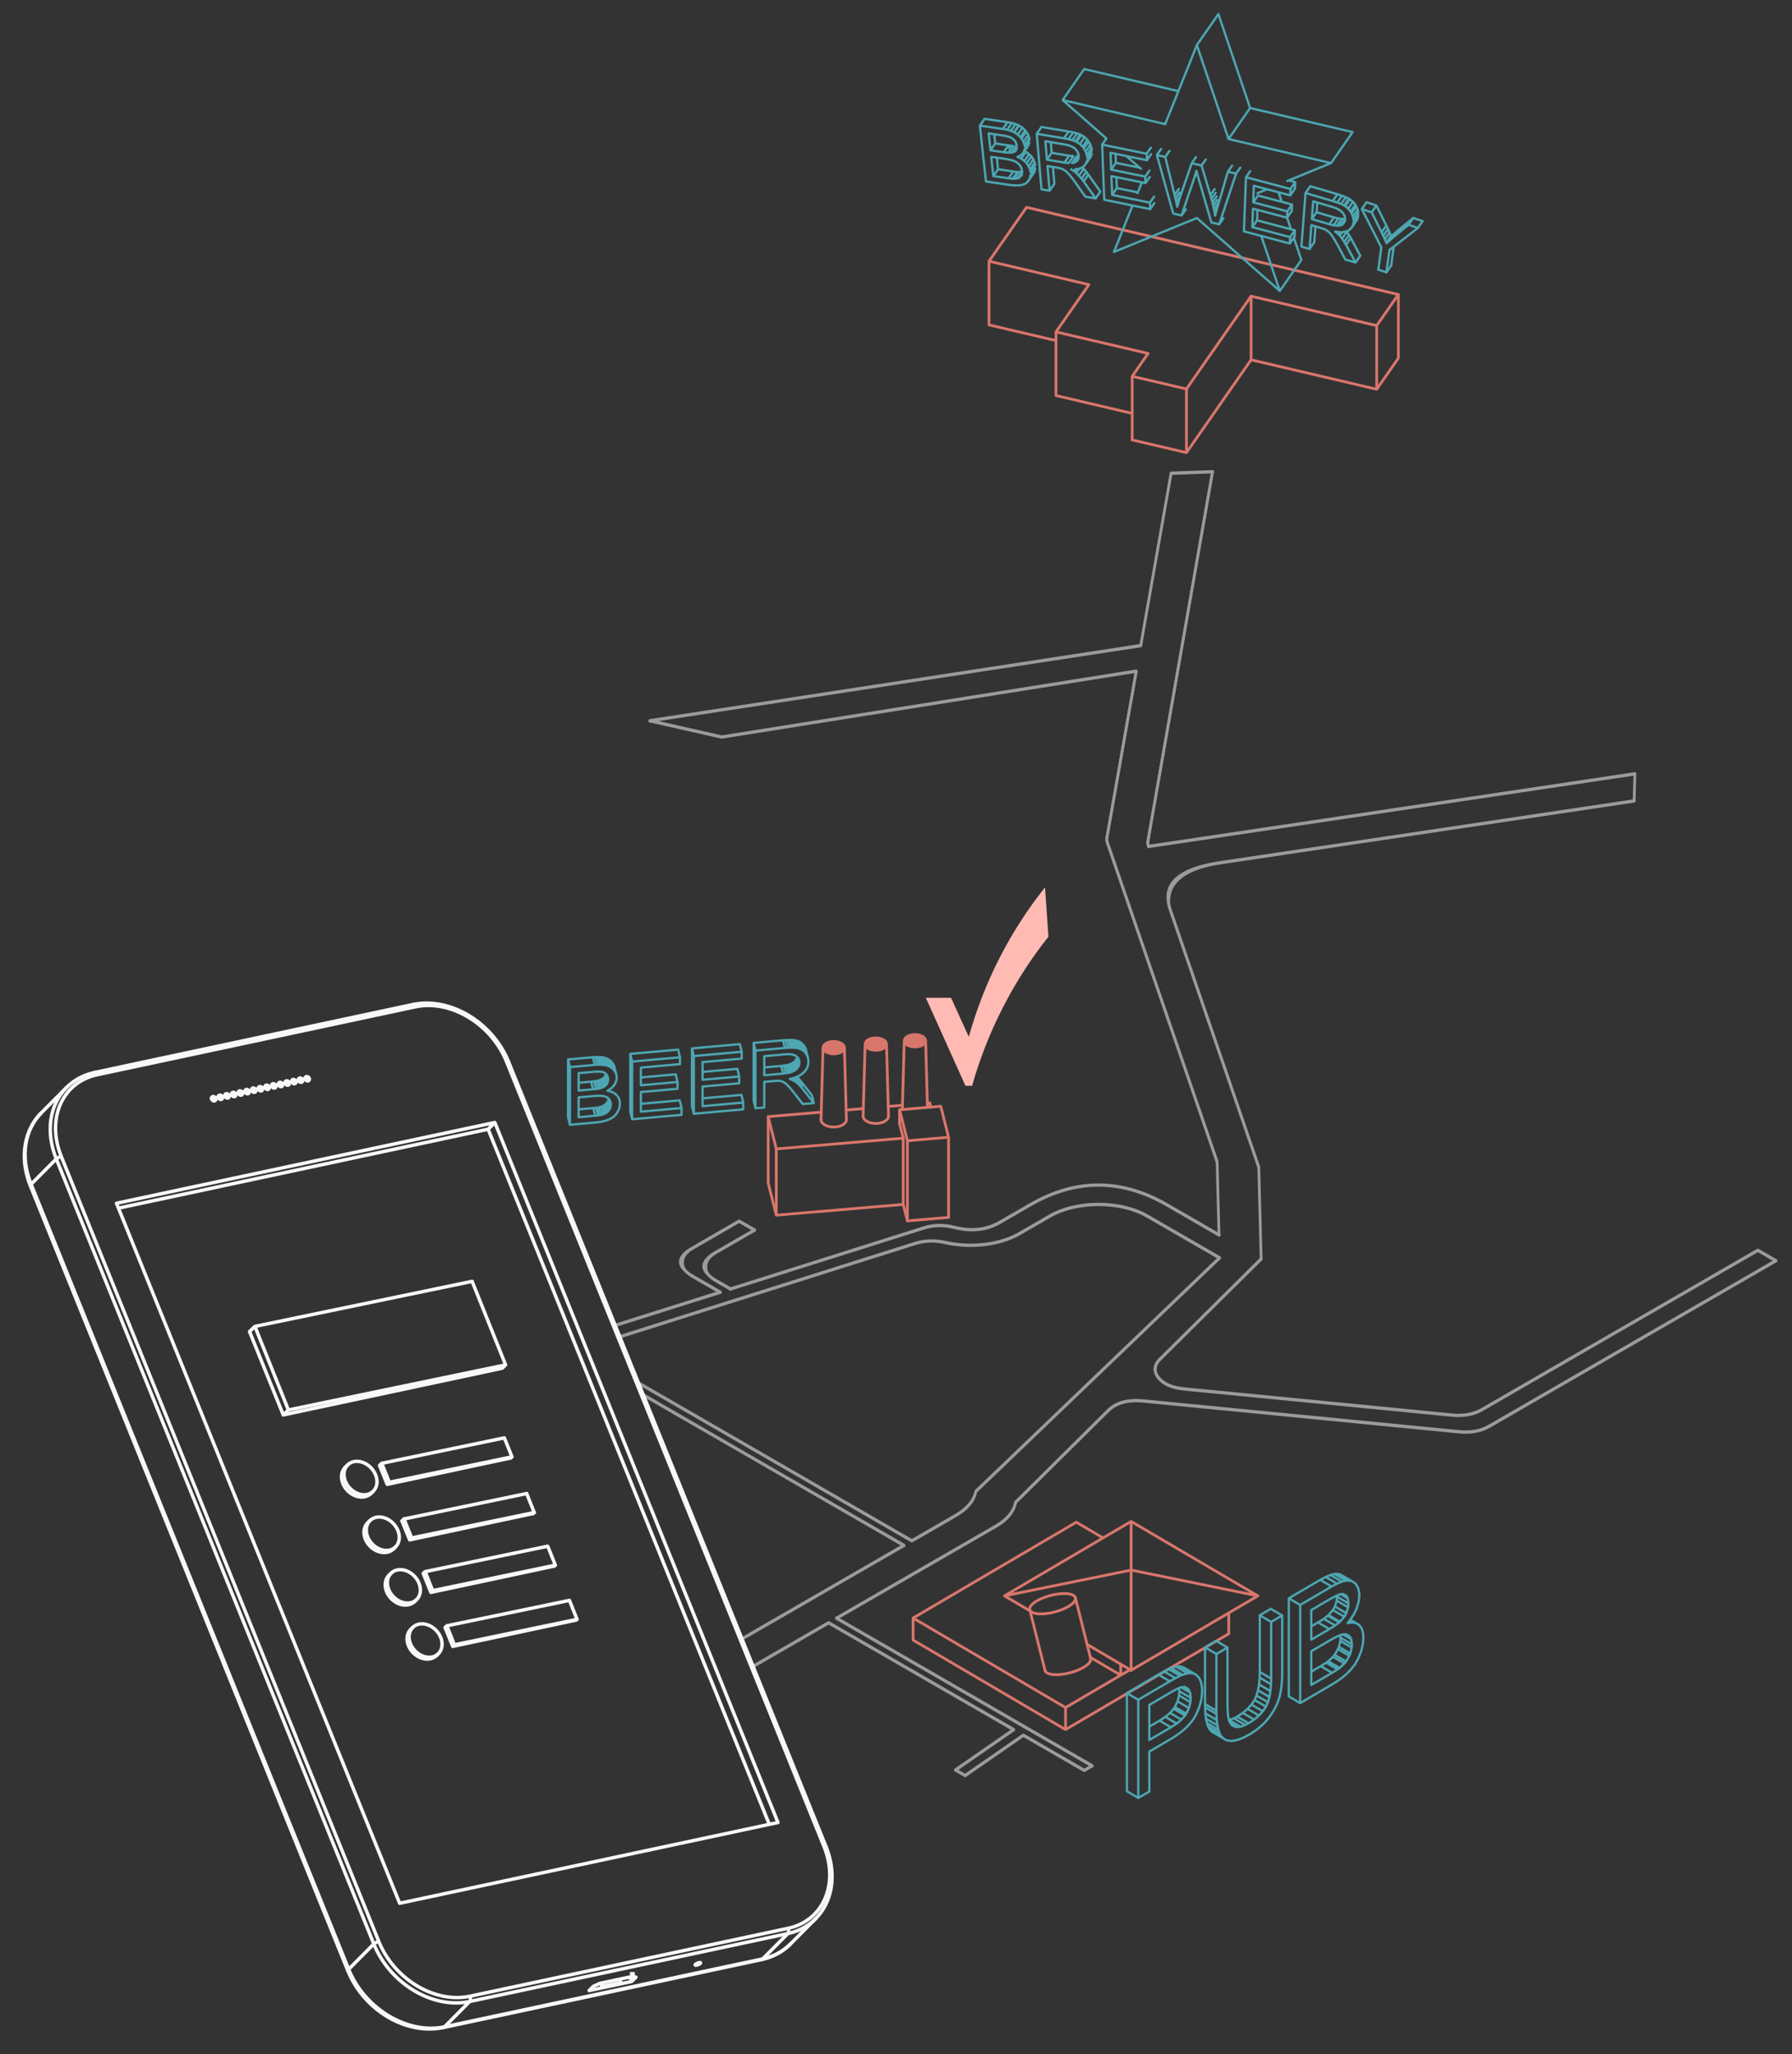 <svg xmlns="http://www.w3.org/2000/svg" viewBox="0 0 260 298">
  <rect x="0" y="0" width="260" height="298" fill="#333333" stroke="none"/>
  <g fill="none" fill-rule="evenodd" transform="translate(-340 -56)">
    <g stroke="#9B9B9B" stroke-width=".4" transform="translate(429 124)" stroke-linecap="round" stroke-linejoin="round">
      <path d="M87.949 114.507L52.583 148.388M52.583 148.306L87.949 114.425M52.583 148.388C52.34 149.7 51.326 150.924 49.711 151.857M49.71 151.774C51.325 150.841 52.339 149.618 52.582 148.305M49.71 151.856L43.299 155.558M43.299 155.477L49.71 151.774M43.299 155.558L3.821 132.765M3.777 132.658L43.299 155.477M1.025 125.839C1.019 125.841 1.013 125.843 1.007 125.845M43.811 112.331L1.025 125.839M48.083 112.188C46.693 111.864 45.125 111.917 43.81 112.332M58.902 110.917C56.064 112.556 51.804 113.056 48.083 112.188M63.317 108.368L58.902 110.917M77.459 108.368C73.554 106.113 67.222 106.113 63.317 108.368M87.949 114.425L77.459 108.368M32.374 166.783C44.713 173.907 57.053 181.032 69.392 188.156M69.462 188.115C57.099 180.977 44.736 173.84 32.373 166.702M69.462 188.197C69.079 188.418 68.696 188.638 68.314 188.859M68.314 188.778C68.696 188.556 69.079 188.336 69.462 188.115M68.314 188.859C65.369 187.159 62.424 185.459 59.48 183.758M59.48 183.678C62.425 185.378 65.37 187.078 68.314 188.779M59.48 183.759C56.666 185.708 53.853 187.657 51.039 189.608M51.039 189.525C53.852 187.576 56.666 185.627 59.48 183.677M51.039 189.607C50.571 189.336 50.103 189.066 49.635 188.796M49.635 188.715C50.103 188.986 50.571 189.255 51.039 189.526M49.7 188.752C52.492 186.817 55.284 184.883 58.076 182.948M58.076 182.867C55.262 184.816 52.449 186.765 49.635 188.715M58.012 182.911C49.083 177.757 40.155 172.601 31.225 167.446M31.225 167.364C40.175 172.532 49.126 177.699 58.076 182.867M31.225 167.446C27.633 169.52 24.04 171.594 20.448 173.669M20.421 173.603C24.023 171.524 27.624 169.445 31.225 167.365M18.829 169.686C26.603 165.198 34.377 160.709 42.151 156.221M42.151 156.139C34.368 160.633 26.585 165.126 18.802 169.619M42.08 156.18C29.561 148.952 17.043 141.725 4.525 134.497M.368 124.271C5.411 122.679 10.455 121.086 15.498 119.495M15.498 119.413C10.445 121.009 5.392 122.604.339 124.199M4.481 134.391C17.038 141.64 29.594 148.89 42.15 156.139"/>
      <path d="M15.407 119.442C14.099 118.687 12.791 117.931 11.483 117.176 10.507 116.613 10.019 115.932 10.019 115.135M10.019 115.095C10.038 114.314 10.526 113.647 11.483 113.094 13.737 111.793 15.991 110.491 18.245 109.191"/>
      <path d="M18.244 109.108C15.99 110.41 13.736 111.711 11.482 113.012 9.125 114.372 9.125 115.734 11.482 117.094 12.821 117.867 14.159 118.64 15.498 119.412M18.244 109.19C18.966 109.607 19.687 110.023 20.409 110.44M20.48 110.399C19.735 109.968 18.989 109.539 18.244 109.108"/>
      <path d="M20.48 110.481C18.608 111.561 16.737 112.641 14.866 113.721 13.909 114.274 13.421 114.941 13.402 115.722M13.402 115.764C13.402 116.561 13.89 117.242 14.866 117.805 15.572 118.212 16.277 118.619 16.982 119.027"/>
      <path d="M16.982 118.944C16.277 118.537 15.571 118.13 14.866 117.722 12.509 116.362 12.509 115 14.866 113.64 16.737 112.559 18.608 111.479 20.48 110.399M16.982 119.026C26.317 116.079 35.652 113.131 44.987 110.184 46.43 109.729 47.904 109.693 49.408 110.078 51.91 110.717 54.129 110.477 56.064 109.36 57.536 108.51 59.007 107.661 60.479 106.811 67.084 102.998 73.69 102.998 80.296 106.811 82.818 108.268 85.341 109.724 87.863 111.18"/>
      <path d="M87.863 111.1C85.342 109.643 82.819 108.187 80.296 106.731 73.691 102.917 67.085 102.917 60.479 106.731 59.007 107.581 57.536 108.43 56.064 109.28 54.129 110.397 51.911 110.635 49.408 109.997 47.904 109.612 46.43 109.648 44.987 110.104 35.652 113.051 26.317 115.998 16.982 118.945M87.861 111.098C87.773 107.68 87.685 104.262 87.596 100.843M87.597 100.762C87.686 104.207 87.775 107.654 87.864 111.1M87.597 100.843C87.593 100.668 87.561 100.495 87.502 100.323 82.23 84.993 76.957 69.663 71.685 54.333 71.619 54.141 71.586 53.955 71.586 53.773M71.586 53.732C71.588 53.663 71.595 53.595 71.607 53.528 73.024 45.485 74.44 37.442 75.857 29.399"/>
      <path d="M75.857 29.318C74.44 37.361 73.024 45.404 71.607 53.447 71.563 53.701 71.588 53.969 71.685 54.251 76.957 69.582 82.23 84.912 87.502 100.242 87.561 100.413 87.593 100.587 87.597 100.762M75.842 29.402C55.799 32.587 35.757 35.771 15.714 38.956M15.714 38.875C35.762 35.689 55.809 32.504 75.857 29.318M15.714 38.956C12.239 38.17 8.764 37.383 5.289 36.597M5.289 36.516C8.764 37.302 12.239 38.088 15.714 38.875M5.504 36.564C29.172 32.941 52.84 29.318 76.509 25.695M76.509 25.613C52.769 29.247 29.029 32.881 5.289 36.515M76.509 25.695C77.977 17.361 79.445 9.027 80.913.692M80.914.61C79.446 8.944 77.978 17.278 76.51 25.613M80.914.692C82.913.62 84.912.547 86.911.475M86.925.393C84.921.465 82.917.538 80.914.61"/>
      <path d="M86.925.475C83.801 18.327 80.678 36.179 77.554 54.03 77.542 54.096 77.536 54.164 77.534 54.233M77.533 54.273C77.533 54.454 77.566 54.641 77.632 54.833"/>
      <path d="M77.632 54.75C77.535 54.469 77.509 54.202 77.554 53.948 80.678 36.096 83.801 18.244 86.925.393M77.632 54.833C101.155 51.321 124.678 47.809 148.201 44.296M148.204 44.214C124.68 47.726 101.156 51.238 77.632 54.751M148.204 44.295C148.168 45.606 148.132 46.916 148.096 48.227M148.096 48.145C148.132 46.834 148.168 45.524 148.204 44.214M148.096 48.227C128.083 51.215 108.071 54.203 88.058 57.191 83.097 57.932 80.598 59.781 80.562 62.739M80.562 62.781C80.562 63.159 80.625 63.534 80.753 63.906 85.047 76.391 89.34 88.875 93.634 101.36"/>
      <path d="M93.634 101.277C89.34 88.793 85.047 76.308 80.753 63.823 79.526 60.257 81.961 58.019 88.058 57.109 108.071 54.121 128.083 51.133 148.096 48.145M93.634 101.359C93.748 105.768 93.862 110.177 93.976 114.587M93.978 114.585C93.864 110.149 93.749 105.713 93.634 101.277M93.978 114.666C89.082 119.52 84.185 124.372 79.288 129.225 78.848 129.662 78.621 130.132 78.609 130.637M78.608 130.678C78.608 131.106 78.765 131.514 79.08 131.902 79.821 132.816 81.053 133.356 82.775 133.524 95.739 134.79 108.703 136.054 121.667 137.319 123.363 137.485 124.82 137.216 126.036 136.514 139.372 128.814 152.708 121.115 166.044 113.415"/>
      <path d="M166.044 113.333C152.708 121.033 139.372 128.732 126.036 136.432 124.82 137.134 123.363 137.403 121.667 137.238 108.703 135.972 95.739 134.708 82.775 133.443 81.052 133.275 79.82 132.734 79.08 131.821 78.339 130.907 78.409 130.014 79.288 129.143 84.185 124.29 89.081 119.438 93.978 114.585M166.044 113.415C166.893 113.905 167.741 114.394 168.591 114.885M168.661 114.844C167.789 114.341 166.917 113.837 166.044 113.333"/>
      <path d="M168.661,114.926 C154.799,122.929 140.937,130.932 127.075,138.936 C125.858,139.638 124.402,139.907 122.706,139.741 C107.448,138.253 92.189,136.763 76.931,135.275 C74.657,135.052 72.939,135.517 71.778,136.668 C67.3,141.106 62.823,145.542 58.346,149.98"/>
      <path d="M58.345 149.896C62.822 145.459 67.3 141.022 71.777 136.585 72.938 135.434 74.656 134.97 76.93 135.191 92.189 136.68 107.448 138.169 122.705 139.658 124.401 139.823 125.857 139.554 127.074 138.852 140.936 130.849 154.798 122.846 168.66 114.842M58.345 149.979C58.095 151.331 57.137 152.487 55.473 153.448M55.473 153.365C57.137 152.404 58.095 151.248 58.345 149.896M55.473 153.447C47.797 157.879 40.12 162.31 32.444 166.742M32.374 166.702C40.074 162.256 47.773 157.81 55.474 153.365M1.025 125.921L43.811 112.413M43.811 112.413C45.126 111.997 46.694 111.945 48.084 112.269M48.083 112.27C51.804 113.138 56.063 112.638 58.902 110.999M58.902 110.999L63.317 108.45M63.317 108.45C67.222 106.195 73.554 106.195 77.459 108.45M77.459 108.45L87.949 114.507M69.392 188.156C69.415 188.17 69.439 188.183 69.463 188.197M49.635 188.797C49.656 188.781 49.678 188.767 49.699 188.752M58.076 182.948C58.055 182.936 58.033 182.924 58.012 182.911M42.151 156.221C42.128 156.207 42.104 156.194 42.08 156.18M15.498 119.495C15.468 119.477 15.437 119.46 15.407 119.442M10.018 115.136L10.018 115.095M20.409 110.44C20.432 110.454 20.456 110.467 20.48 110.481M13.402 115.723L13.402 115.764M87.863 111.181C87.863 111.154 87.862 111.126 87.861 111.098M71.585 53.773L71.585 53.732M5.289 36.597C5.361 36.586 5.433 36.575 5.504 36.564M77.534 54.232C77.534 54.245 77.533 54.259 77.533 54.273M80.562 62.74L80.562 62.781M93.976 114.587C93.977 114.613 93.977 114.64 93.978 114.666M78.608 130.637L78.608 130.678M168.591 114.885C168.614 114.899 168.638 114.912 168.661 114.926M32.444 166.742C32.42 166.756 32.397 166.769 32.373 166.783"/>
    </g>
    <g fill-rule="nonzero" stroke="#D9766C" stroke-width=".4" transform="translate(471.118 276.462)" stroke-linecap="round" stroke-linejoin="round">
      <path fill="#D9766C" d="M31.486 22.545L32.847 21.747M27.082 19.958L31.486 22.545M31.486 20.948L31.486 22.545M32.997 21.833L26.609 18.082M18.335 13.224L14.614 11.039M14.614 11.039L32.997.242M32.997.242L51.382 11.039M51.382 11.039L32.997 21.833M32.997 7.298L32.997.242M32.997 7.298L14.614 11.039M32.997 7.298L51.382 11.039M32.847 21.747L23.482 27.245M25.038.354L28.925 2.635M1.36 14.256L25.038.354M23.482 27.245L1.36 14.256M23.482 30.437L47.159 16.534M1.36 17.448L23.482 30.437M47.159 13.519L47.159 16.534M1.36 14.256L1.36 17.448M23.482 27.245L23.482 30.437"/>
      <path d="M27.127 20.138C27.294 20.8 25.946 21.722 24.119 22.198 22.291 22.674 20.674 22.521 20.507 21.859M19.183 13.6C20.444 13.828 22.547 13.376 23.88 12.594 25.214 11.811 25.274 10.991 24.014 10.763 22.753 10.535 20.65 10.988 19.316 11.771 17.983 12.554 17.924 13.372 19.183 13.6"/>
      <path fill="#D9766C" d="M20.507 21.859L18.289 13.043M27.127 20.138L24.909 11.322M32.997 7.298L32.997 21.833"/>
    </g>
    <g stroke="#4DA6B2" stroke-width=".33" transform="translate(503.043 283.92)" stroke-linecap="round" stroke-linejoin="round">
      <path d="M11.792 11.052L11.792 19.279M11.792 19.279L13.442 20.245M13.442 12.018L13.442 20.245M11.792 11.052L13.442 12.018M13.4 10.112L11.792 11.052M15.051 11.078L13.442 12.018M13.4 10.112L15.051 11.078M15.051 19.293L15.051 11.078M15.074 20.281L15.051 19.293M15.151 21.074L15.074 20.281M15.282 21.664L15.151 21.074M15.352 21.841L15.282 21.664M15.681 22.341L15.352 21.841M16.183 22.587L15.681 22.341M15.632 22.265L16.183 22.587M16.36 22.611L16.183 22.587M15.546 22.135L16.36 22.611M15.293 21.6L15.268 21.6M16.944 22.566L16.36 22.611M15.293 21.6L16.944 22.566M15.978 21.351L15.293 21.6M17.628 22.317L16.944 22.566M15.978 21.351L17.628 22.317M16.456 21.098L15.978 21.351M18.107 22.064L17.628 22.317M16.456 21.098L18.107 22.064M17.278 20.565L16.456 21.098M18.928 21.531L18.107 22.064M17.278 20.565L18.928 21.531M17.969 19.977L17.278 20.565M19.619 20.944L18.928 21.531M17.969 19.977L19.619 20.944M18.531 19.359L17.969 19.977M20.182 20.326L19.619 20.944M18.531 19.359L20.182 20.326M18.984 18.687L18.531 19.359M20.635 19.653L20.182 20.326M18.984 18.687L20.635 19.653M19.262 18.04L18.984 18.687M20.913 19.007L20.635 19.653M19.262 18.04L20.913 19.007M19.486 17.287L19.262 18.04M21.137 18.253L20.913 19.007M19.486 17.287L21.137 18.253M19.631 16.428L19.486 17.287M21.282 17.394L21.137 18.253M19.631 16.428L21.282 17.394M19.715 15.44L19.631 16.428M21.368 16.406L21.282 17.394M19.715 15.44L21.368 16.406M19.738 14.616L19.715 15.44M21.391 15.582L21.368 16.406M19.738 14.616L21.391 15.582M19.738 6.396L19.738 14.616M21.391 7.362L21.391 15.582M19.738 6.396L21.391 7.362M21.34 5.461L19.738 6.396M22.99 6.427L21.391 7.362M21.34 5.461L22.99 6.427M22.99 14.654L22.99 6.427M22.967 15.625L22.99 14.654M22.906 16.525L22.967 15.625M22.79 17.349L22.906 16.525M22.629 18.109L22.79 17.349M22.584 18.301L22.629 18.109M22.283 19.17L22.584 18.301M21.868 20.034L22.283 19.17M21.345 20.87L21.868 20.034M21.09 21.218L21.345 20.87M20.551 21.867L21.09 21.218M19.937 22.462L20.551 21.867M19.251 23.016L19.937 22.462M18.499 23.532L19.251 23.016M18.251 23.684L18.499 23.532M17.467 24.098L18.251 23.684M16.76 24.396L17.467 24.098M16.12 24.572L16.76 24.396M15.55 24.633L16.12 24.572M15.459 24.624L15.55 24.633M14.883 24.512L15.459 24.624M14.406 24.231L14.883 24.512M12.756 23.264L14.406 24.231M12.385 22.826L12.756 23.264M14.035 23.793L14.406 24.231M12.385 22.826L14.035 23.793M12.263 22.561L12.385 22.826M13.914 23.532L14.035 23.793M12.263 22.561L13.914 23.532M12.079 22.04L12.263 22.561M13.729 23.009L13.914 23.532M12.079 22.04L13.729 23.009M11.939 21.401L12.079 22.04M13.589 22.367L13.729 23.009M11.939 21.401L13.589 22.367M11.845 20.636L11.939 21.401M13.496 21.602L13.589 22.367M11.845 20.636L13.496 21.602M11.801 19.743L11.845 20.636M13.452 20.709L13.496 21.602M11.801 19.743L13.452 20.709M11.792 19.279L11.801 19.743M13.442 20.245L13.452 20.709M5.199 21.68L3.712 22.549M6.852 22.646L3.712 24.486M5.199 21.68L6.852 22.646M6.039 21.135L5.199 21.68M7.69 22.102L6.852 22.646M6.039 21.135L7.69 22.102M6.716 20.567L6.039 21.135M8.367 21.536L7.69 22.102M6.716 20.567L8.367 21.536M7.239 19.963L6.716 20.567M8.89 20.929L8.367 21.536M7.239 19.963L8.89 20.929M7.414 19.705L7.239 19.963M9.065 20.671L8.89 20.929M7.414 19.705L9.065 20.671M7.807 18.893L7.414 19.705M9.457 19.859L9.065 20.671M7.807 18.893L9.457 19.859M8.024 18.036L7.807 18.893M9.674 19.002L9.457 19.859M8.024 18.036L9.674 19.002M8.07 17.415L8.024 18.036M9.721 18.381L9.674 19.002M8.07 17.415L9.721 18.381M8.014 16.956L8.07 17.415M9.628 17.607L9.721 18.381M8.311 16.833L9.628 17.607M9.336 17.065L9.628 17.607M8.85 16.799L9.336 17.065M8.32 16.83L8.85 16.799M7.797 17.046L8.32 16.83M6.99 17.484L7.797 17.046M3.712 19.402L6.99 17.484M3.712 24.486L3.712 19.402M.46 17.69L.46 31.925M.46 31.925L2.11 32.893M2.11 18.656L2.11 32.893M.46 17.69L2.11 18.656M5.038 15.007L.46 17.69M6.688 15.973L2.11 18.656M5.038 15.007L6.688 15.973M5.862 14.554L5.038 15.007M7.513 15.521L6.688 15.973M5.862 14.554L7.513 15.521M6.532 14.216L5.862 14.554M8.183 15.182L7.513 15.521M6.532 14.216L8.183 15.182M6.885 14.069L6.532 14.216M8.535 15.038L8.183 15.182M6.885 14.069L8.535 15.038M7.592 13.856L6.885 14.069M9.242 14.822L8.535 15.038M7.592 13.856L9.242 14.822M8.199 13.823L7.592 13.856M9.852 14.789L9.242 14.822M8.199 13.823L9.852 14.789M8.383 13.851L8.199 13.823M10.036 14.817L9.852 14.789M8.383 13.851L10.036 14.817M8.876 14.074L8.383 13.851M10.526 15.042L10.036 14.817M8.876 14.074L10.526 15.042M10.928 15.483L10.526 15.042M11.012 15.625L10.928 15.483M11.243 16.229L11.012 15.625M11.357 16.96L11.243 16.229M11.374 17.349L11.357 16.96M11.32 18.208L11.374 17.349M11.152 19.075L11.32 18.208M10.874 19.94L11.152 19.075M10.489 20.804L10.874 19.94M10.389 20.998L10.489 20.804M9.989 21.638L10.389 20.998M9.49 22.253L9.989 21.638M8.897 22.852L9.49 22.253M8.197 23.435L8.897 22.852M7.398 23.994L8.197 23.435M6.826 24.344L7.398 23.994M3.712 26.17L6.826 24.344M3.712 31.955L3.712 26.17M2.11 32.893L3.712 31.955M28.187 7.436L27.207 8.009M29.838 8.402L27.207 9.941M28.187 7.436L29.838 8.402M29.025 6.908L28.187 7.436M30.676 7.874L29.838 8.402M29.025 6.908L30.676 7.874M29.616 6.463L29.025 6.908M31.266 7.429L30.676 7.874M29.616 6.463L31.266 7.429M29.716 6.375L29.616 6.463M31.367 7.344L31.266 7.429M29.716 6.375L31.367 7.344M30.349 5.636L29.716 6.375M31.999 6.602L31.367 7.344M30.349 5.636L31.999 6.602M30.641 5.122L30.349 5.636M32.291 6.088L31.999 6.602M30.641 5.122L32.291 6.088M30.902 4.277L30.641 5.122M32.553 5.243L32.291 6.088M30.902 4.277L32.553 5.243M30.949 3.699L30.902 4.277M32.599 4.668L32.553 5.243M30.949 3.699L32.599 4.668M30.925 3.533L30.949 3.699M32.492 3.926L32.599 4.668M31.474 3.33L32.492 3.926M32.308 3.585L32.492 3.926M31.836 3.308L32.308 3.585M31.483 3.327L31.836 3.308M30.975 3.507L31.483 3.327M30.253 3.87L30.975 3.507M29.637 4.22L30.253 3.87M27.207 5.643L29.637 4.22M27.207 9.941L27.207 5.643M28.579 13.773L27.207 14.576M30.23 14.742L27.207 16.511M28.579 13.773L30.23 14.742M29.38 13.276L28.579 13.773M31.031 14.244L30.23 14.742M29.38 13.276L31.031 14.244M29.672 13.072L29.38 13.276M31.322 14.038L31.031 14.244M29.672 13.072L31.322 14.038M30.365 12.421L29.672 13.072M32.016 13.387L31.322 14.038M30.365 12.421L32.016 13.387M30.601 12.137L30.365 12.421M32.251 13.103L32.016 13.387M30.601 12.137L32.251 13.103M31.077 11.308L30.601 12.137M32.73 12.276L32.251 13.103M31.077 11.308L32.73 12.276M31.217 10.976L31.077 11.308M32.868 11.942L32.73 12.276M31.217 10.976L32.868 11.942M31.425 10.114L31.217 10.976M33.076 11.083L32.868 11.942M31.425 10.114L33.076 11.083M31.455 9.645L31.425 10.114M33.106 10.612L33.076 11.083M31.455 9.645L33.106 10.612M31.404 9.293L31.455 9.645M32.999 9.866L33.106 10.612M31.799 9.162L32.999 9.866M32.76 9.427L32.999 9.866M32.284 9.158L32.76 9.427M31.799 9.162L32.284 9.158M31.238 9.347L31.799 9.162M30.522 9.695L31.238 9.347M30.013 9.972L30.522 9.695M27.207 11.618L30.013 9.972M27.207 16.511L27.207 11.618M25.6 19.137L30.23 16.425M23.948 18.171L25.6 19.137M23.948 3.933L23.948 18.171M25.6 4.9L25.6 19.137M23.948 3.933L25.6 4.9M28.509 1.262L23.948 3.933M30.162 2.228L25.6 4.9M28.509 1.262L30.162 2.228M29.301.841L28.509 1.262M30.951 1.809L30.162 2.228M29.301.841L30.951 1.809M29.994.554L29.301.841M31.645 1.523L30.951 1.809M29.994.554L31.645 1.523M30.585.405L29.994.554M32.237 1.371L31.645 1.523M30.585.405L32.237 1.371M30.741.388L30.585.405M32.392 1.355L32.237 1.371M30.741.388L32.392 1.355M31.339.443L30.741.388M32.992 1.409L32.392 1.355M31.339.443L32.992 1.409M31.824.708L31.339.443M33.477 1.674L32.992 1.409M31.824.708L33.477 1.674M33.706 1.909L33.477 1.674M34.014 2.477L33.706 1.909M34.168 3.152L34.014 2.477M34.182 3.512L34.168 3.152M34.098 4.355L34.182 3.512M33.846 5.252L34.098 4.355M33.762 5.48L33.846 5.252M33.353 6.316L33.762 5.48M32.805 7.13L33.353 6.316M32.485 7.528L32.805 7.13M33.162 7.448L32.485 7.528M32.746 7.204L33.162 7.448M33.722 7.54L33.162 7.448M32.868 7.04L33.722 7.54M34.182 7.829L33.722 7.54M34.523 8.307L34.182 7.829M34.714 8.94L34.523 8.307M34.768 9.638L34.714 8.94M34.707 10.496L34.768 9.638M34.514 11.374L34.707 10.496M34.416 11.703L34.514 11.374M34.03 12.651L34.416 11.703M33.575 13.465L34.03 12.651M33.521 13.55L33.575 13.465M32.961 14.266L33.521 13.55M32.284 14.95L32.961 14.266M32.191 15.033L32.284 14.95M31.584 15.525L32.191 15.033M30.89 16.011L31.584 15.525M30.23 16.425L30.89 16.011"/>
    </g>
    <g fill-rule="nonzero" stroke="#D9766C" stroke-width=".4" transform="translate(451.404 205.846)" stroke-linecap="round" stroke-linejoin="round">
      <path fill="#D9766C" d="M19.116 13.151L19.648 15.261M23.659 10.754L23.505 10.15M23.505 10.15L23.146 10.181M19.533 10.486L17.467 10.662M13.856 10.968L11.363 11.179M7.75 11.486L.048 12.139M20.249 27.259L26.225 26.752M.048 12.139L1.229 16.823M1.229 16.823L19.648 15.261"/>
      <path d="M11.4 12.562L11.4 12.596C11.383 13.187 10.546 13.657 9.53 13.648 8.513 13.638 7.702 13.152 7.719 12.562M17.506 12.044L17.506 12.078C17.491 12.667 16.652 13.137 15.636 13.128 14.619 13.118 13.808 12.632 13.825 12.042"/>
      <path fill="#D9766C" d="M19.648 15.261L19.648 24.871M1.229 26.433L1.229 16.823M19.648 24.871L1.229 26.433M.048 21.748L.048 12.139M1.229 26.433L.048 21.748M19.648 24.871L20.249 27.259M19.116 11.139L19.116 13.151M19.116 11.139L25.092 10.633M25.092 10.633L26.225 15.13M20.249 15.638L19.116 11.139M26.225 15.13L20.249 15.638M20.249 15.638L20.249 27.259M10.656 2.766C11.262 2.414 11.262 1.845 10.656 1.495 10.05 1.145 9.071 1.143 8.465 1.495 7.859 1.847 7.859 2.415 8.465 2.766 9.071 3.116 10.05 3.118 10.656 2.766M22.439 1.767C23.045 1.416 23.045.847 22.439.497 21.835.145 20.854.145 20.248.497 19.642.849 19.642 1.417 20.248 1.767 20.854 2.118 21.835 2.118 22.439 1.767M16.762 2.249C17.367 1.897 17.367 1.328 16.762.978 16.156.626 15.175.626 14.569.978 13.965 1.33 13.965 1.898 14.569 2.249 15.175 2.599 16.158 2.599 16.762 2.249M11.11 2.116L11.4 12.562M8.011 2.116L7.719 12.562M22.893 1.117L23.163 10.796M19.794 1.117L19.516 11.105M17.216 1.598L17.506 12.044M14.117 1.598L13.827 12.044M26.225 15.13L26.225 26.752"/>
    </g>
    <g stroke="#4DA6B2" stroke-width=".33" transform="translate(421.958 205.846)" stroke-linecap="round" stroke-linejoin="round">
      <path d="M33.049 4.351L32.752 4.5M19.979 7.773L25.293 7.3M32.752 4.5L33.019 5.612M33.316 5.462L33.019 5.612M33.049 4.351L33.316 5.462M33.296 4.164L33.049 4.351M33.562 5.275L33.316 5.462M33.296 4.164L33.562 5.275M33.493 3.938L33.296 4.164M33.759 5.051L33.562 5.275M33.493 3.938L33.759 5.051M33.499 3.928L33.493 3.938M33.765 5.04L33.759 5.051M33.499 3.928L33.765 5.04M33.648 3.669L33.499 3.928M33.914 4.781L33.765 5.04M33.648 3.669L33.914 4.781M33.704 3.488L33.648 3.669M33.999 4.51L33.914 4.781M33.768 3.552L33.999 4.51M34.023 4.273L33.999 4.51M33.894 3.733L34.023 4.273M33.992 3.992L34.023 4.273M33.901 3.745L33.992 3.992M33.752 3.529L33.901 3.745M33.54 3.344L33.752 3.529M33.322 3.227L33.54 3.344M33.069 3.146L33.322 3.227M32.779 3.093L33.069 3.146M32.445 3.076L32.779 3.093M32.071 3.087L32.445 3.076M28.925 3.368L32.071 3.087M28.925 6.136L28.925 3.368M31.388 4.781L28.925 4.999M31.656 5.892L28.925 6.136M31.388 4.781L31.656 5.892M31.774 4.736L31.388 4.781M32.041 5.847L31.656 5.892M31.774 4.736L32.041 5.847M32.117 4.681L31.774 4.736M32.385 5.793L32.041 5.847M32.117 4.681L32.385 5.793M32.418 4.611L32.117 4.681M32.683 5.723L32.385 5.793M32.418 4.611L32.683 5.723M32.68 4.528L32.418 4.611M32.947 5.639L32.683 5.723M32.68 4.528L32.947 5.639M32.752 4.5L32.68 4.528M33.019 5.612L32.947 5.639M35.851 9.057L34.18 6.928M34.18 6.928L34.447 8.039M36.119 10.171L34.447 8.039M35.851 9.057L36.119 10.171M34.519 10.313L36.119 10.171M33.25 8.685L34.519 10.313M33.034 8.417L33.25 8.685M32.833 8.174L33.034 8.417M32.65 7.961L32.833 8.174M32.484 7.773L32.65 7.961M32.331 7.613L32.484 7.773M32.088 7.383L32.331 7.613M31.864 7.21L32.088 7.383M31.689 7.111L31.864 7.21M31.398 7.002L31.689 7.111M31.106 6.939L31.398 7.002M30.855 6.934L31.106 6.939M30.488 6.955L30.855 6.934M28.925 7.093L30.488 6.955M28.925 10.811L28.925 7.093M27.652 10.924L28.925 10.811M27.387 9.813L27.652 10.924M27.387 1.442L27.387 9.813M27.652 2.554L27.652 10.924M27.387 1.442L27.652 2.554M31.647 1.063L27.387 1.442M31.914 2.174L27.652 2.554M31.647 1.063L31.914 2.174M32.045 1.034L31.647 1.063M32.313 2.147L31.914 2.174M32.045 1.034L32.313 2.147M32.412 1.018L32.045 1.034M32.678 2.13L32.313 2.147M32.412 1.018L32.678 2.13M32.748 1.016L32.412 1.018M33.014 2.13L32.678 2.13M32.748 1.016L33.014 2.13M33.049 1.032L32.748 1.016M33.316 2.143L33.014 2.13M33.049 1.032L33.316 2.143M33.322 1.061L33.049 1.032M33.588 2.172L33.316 2.143M33.322 1.061L33.588 2.172M33.56 1.102L33.322 1.061M33.826 2.213L33.588 2.172M33.56 1.102L33.826 2.213M33.599 1.113L33.56 1.102M33.864 2.225L33.826 2.213M33.599 1.113L33.864 2.225M33.881 1.203L33.599 1.113M34.148 2.314L33.864 2.225M33.881 1.203L34.148 2.314M34.135 1.333L33.881 1.203M34.403 2.445L34.148 2.314M34.135 1.333L34.403 2.445M34.366 1.497L34.135 1.333M34.632 2.608L34.403 2.445M34.366 1.497L34.632 2.608M34.569 1.695L34.366 1.497M34.835 2.807L34.632 2.608M34.569 1.695L34.835 2.807M34.665 1.816L34.569 1.695M34.932 2.928L34.835 2.807M34.665 1.816L34.932 2.928M34.816 2.048L34.665 1.816M35.082 3.159L34.932 2.928M34.816 2.048L35.082 3.159M34.932 2.291L34.816 2.048M35.198 3.403L35.082 3.159M34.932 2.291L35.198 3.403M35.01 2.55L34.932 2.291M35.276 3.661L35.198 3.403M35.01 2.55L35.276 3.661M35.324 3.932L35.276 3.661M35.331 4.156L35.324 3.932M35.314 4.444L35.331 4.156M35.259 4.722L35.314 4.444M35.169 4.987L35.259 4.722M35.041 5.24L35.169 4.987M34.877 5.481L35.041 5.24M34.663 5.723L34.877 5.481M34.473 5.894L34.663 5.723M34.246 6.058L34.473 5.894M33.992 6.208L34.246 6.058M33.713 6.342L33.992 6.208M33.401 6.461L33.713 6.342M33.064 6.568L33.401 6.461M32.698 6.659L33.064 6.568M32.626 6.673L32.698 6.659M32.953 6.793L32.626 6.673M32.909 6.607L32.953 6.793M33.219 6.916L32.953 6.793M33.13 6.546L33.219 6.916M33.394 7.021L33.219 6.916M33.27 6.503L33.394 7.021M33.608 7.183L33.394 7.021M33.431 6.449L33.608 7.183M33.814 7.362L33.608 7.183M33.582 6.392L33.814 7.362M33.754 6.445L33.663 6.361M34.019 7.556L33.814 7.362M33.754 6.445L34.019 7.556M33.953 6.659L33.754 6.445M34.22 7.771L34.019 7.556M33.953 6.659L34.22 7.771M34.147 6.889L33.953 6.659M34.414 8L34.22 7.771M34.147 6.889L34.414 8M34.18 6.928L34.147 6.889M34.447 8.039L34.414 8M18.442 2.237L18.442 10.607M18.442 10.607L18.71 11.72M18.71 3.35L18.71 11.72M18.442 2.237L18.71 3.35M25.387 1.62L18.442 2.237M25.654 2.731L18.71 3.35M25.387 1.62L25.654 2.731M25.654 3.722L25.654 2.731M19.979 4.226L25.654 3.722M19.979 6.79L19.979 4.226M25.027 5.203L19.979 5.653M25.293 6.317L19.979 6.79M25.027 5.203L25.293 6.317M25.293 7.3L25.293 6.317M19.979 10.62L19.979 7.773M25.612 8.981L19.979 9.484M25.877 10.095L19.979 10.62M25.612 8.981L25.877 10.095M25.877 11.082L25.877 10.095M18.71 11.72L25.877 11.082M9.758 12.516L16.928 11.878M9.492 11.405L9.758 12.516M9.492 3.035L9.492 11.405M9.758 4.146L9.758 12.516M9.492 3.035L9.758 4.146M16.437 2.416L9.492 3.035M16.702 3.527L9.758 4.146M16.437 2.416L16.702 3.527M16.702 4.518L16.702 3.527M11.029 5.024L16.702 4.518M11.029 7.586L11.029 5.024M16.075 6.001L11.029 6.451M16.343 7.113L11.029 7.586M16.075 6.001L16.343 7.113M16.343 8.096L16.343 7.113M11.029 8.569L16.343 8.096M11.029 11.416L11.029 8.569M16.66 9.779L11.029 10.28M16.928 10.891L11.029 11.416M16.66 9.779L16.928 10.891M16.928 11.878L16.928 10.891M3.812 7.058L1.998 7.22M4.077 8.172L1.998 8.357M3.812 7.058L4.077 8.172M4.221 7.015L3.812 7.058M4.489 8.127L4.077 8.172M4.221 7.015L4.489 8.127M4.568 6.963L4.221 7.015M4.836 8.074L4.489 8.127M4.568 6.963L4.836 8.074M4.845 6.904L4.568 6.963M5.112 8.016L4.836 8.074M4.845 6.904L5.112 8.016M5.024 6.854L4.845 6.904M5.29 7.965L5.112 8.016M5.024 6.854L5.29 7.965M5.336 6.716L5.024 6.854M5.603 7.827L5.29 7.965M5.336 6.716L5.603 7.827M5.592 6.54L5.336 6.716M5.858 7.654L5.603 7.827M5.592 6.54L5.858 7.654M5.758 6.371L5.592 6.54M6.024 7.484L5.858 7.654M5.758 6.371L6.024 7.484M5.898 6.132L5.758 6.371M6.166 7.245L6.024 7.484M5.898 6.132L6.166 7.245M5.956 5.939L5.898 6.132M6.247 6.973L6.166 7.245M6.011 5.991L6.247 6.973M6.265 6.731L6.247 6.973M6.129 6.163L6.265 6.731M6.234 6.447L6.265 6.731M6.149 6.194L6.234 6.447M6.035 6.015L6.149 6.194M5.836 5.824L6.035 6.015M5.581 5.694L5.836 5.824M5.382 5.639L5.581 5.694M5.164 5.616L5.382 5.639M4.893 5.606L5.164 5.616M4.564 5.61L4.893 5.606M4.173 5.633L4.564 5.61M1.998 5.828L4.173 5.633M1.998 8.357L1.998 5.828M4.125 10.895L1.998 11.084M4.391 12.006L1.998 12.22M4.125 10.895L4.391 12.006M4.533 10.854L4.125 10.895M4.799 11.965L4.391 12.006M4.533 10.854L4.799 11.965M4.837 10.811L4.533 10.854M5.105 11.923L4.799 11.965M4.837 10.811L5.105 11.923M4.991 10.778L4.837 10.811M5.256 11.89L5.105 11.923M4.991 10.778L5.256 11.89M5.325 10.677L4.991 10.778M5.592 11.79L5.256 11.89M5.325 10.677L5.592 11.79M5.611 10.55L5.325 10.677M5.878 11.662L5.592 11.79M5.611 10.55L5.878 11.662M5.725 10.484L5.611 10.55M5.991 11.598L5.878 11.662M5.725 10.484L5.991 11.598M5.959 10.295L5.725 10.484M6.227 11.407L5.991 11.598M5.959 10.295L6.227 11.407M6.157 10.056L5.959 10.295M6.422 11.167L6.227 11.407M6.157 10.056L6.422 11.167M6.21 9.974L6.157 10.056M6.476 11.086L6.422 11.167M6.21 9.974L6.476 11.086M6.326 9.717L6.21 9.974M6.592 10.829L6.476 11.086M6.326 9.717L6.592 10.829M6.363 9.55L6.326 9.717M6.653 10.55L6.592 10.829M6.433 9.633L6.653 10.55M6.664 10.367L6.653 10.55M6.524 9.777L6.664 10.367M6.636 10.081L6.664 10.367M6.553 9.826L6.636 10.081M6.406 9.589L6.553 9.826M6.186 9.388L6.406 9.589M5.935 9.248L6.186 9.388M5.636 9.158L5.935 9.248M5.387 9.123L5.636 9.158M5.101 9.108L5.387 9.123M4.767 9.112L5.101 9.108M4.397 9.129L4.767 9.112M1.998 9.343L4.397 9.129M1.998 12.22L1.998 9.343M.731 13.32L4.391 12.995M.463 12.209L.731 13.32M.463 3.839L.463 12.209M.731 4.95L.731 13.32M.463 3.839L.731 4.95M4.066 3.517L.463 3.839M4.334 4.629L.731 4.95M4.066 3.517L4.334 4.629M4.445 3.494L4.066 3.517M4.71 4.606L4.334 4.629M4.445 3.494L4.71 4.606M4.793 3.488L4.445 3.494M5.059 4.6L4.71 4.606M4.793 3.488L5.059 4.6M5.114 3.496L4.793 3.488M5.382 4.609L5.059 4.6M5.114 3.496L5.382 4.609M5.411 3.527L5.114 3.496M5.679 4.639L5.382 4.609M5.411 3.527L5.679 4.639M5.677 3.572L5.411 3.527M5.944 4.683L5.679 4.639M5.677 3.572L5.944 4.683M5.836 3.611L5.677 3.572M6.103 4.722L5.944 4.683M5.836 3.611L6.103 4.722M6.12 3.718L5.836 3.611M6.387 4.829L6.103 4.722M6.12 3.718L6.387 4.829M6.378 3.852L6.12 3.718M6.646 4.964L6.387 4.829M6.378 3.852L6.646 4.964M6.607 4.02L6.378 3.852M6.872 5.133L6.646 4.964M6.607 4.02L6.872 5.133M6.804 4.216L6.607 4.02M7.072 5.328L6.872 5.133M6.804 4.216L7.072 5.328M6.878 4.302L6.804 4.216M7.146 5.415L7.072 5.328M6.878 4.302L7.146 5.415M7.033 4.541L6.878 4.302M7.301 5.655L7.146 5.415M7.033 4.541L7.301 5.655M7.147 4.79L7.033 4.541M7.413 5.902L7.301 5.655M7.147 4.79L7.413 5.902M7.219 5.049L7.147 4.79M7.485 6.163L7.413 5.902M7.219 5.049L7.485 6.163M7.516 6.429L7.485 6.163M7.518 6.488L7.516 6.429M7.494 6.764L7.518 6.488M7.426 7.039L7.494 6.764M7.313 7.305L7.426 7.039M7.184 7.527L7.313 7.305M7.009 7.755L7.184 7.527M6.795 7.967L7.009 7.755M6.542 8.162L6.795 7.967M6.258 8.339L6.542 8.162M6.175 8.384L6.258 8.339M6.498 8.454L6.175 8.384M6.793 8.551L6.498 8.454M7.055 8.672L6.793 8.551M7.289 8.82L7.055 8.672M7.491 8.997L7.289 8.82M7.518 9.024L7.491 8.997M7.817 9.464L7.688 9.236M7.913 9.715L7.817 9.464M7.967 9.984L7.913 9.715M7.981 10.249L7.967 9.984M7.965 10.537L7.981 10.249M7.915 10.815L7.965 10.537M7.83 11.086L7.915 10.815M7.706 11.35L7.83 11.086M7.701 11.364L7.706 11.35M7.533 11.642L7.701 11.364M7.341 11.888L7.533 11.642M7.131 12.096L7.341 11.888M6.992 12.211L7.131 12.096M6.745 12.372L6.992 12.211M6.465 12.518L6.745 12.372M6.151 12.645L6.465 12.518M5.944 12.713L6.151 12.645M5.673 12.791L5.944 12.713M5.376 12.859L5.673 12.791M5.053 12.913L5.376 12.859M4.71 12.962L5.053 12.913M4.391 12.995L4.71 12.962"/>
    </g>
    <g fill="#D9766C" fill-rule="nonzero" stroke="#D9766C" stroke-width=".4" transform="translate(483.361 85.374)" stroke-linecap="round" stroke-linejoin="round">
      <path d="M28.78 36.288L38.158 22.822M38.158 22.822L38.158 13.588M28.78 27.054L38.158 13.588M28.78 36.288L28.78 27.054M20.909 34.443L28.78 36.288M20.909 25.21L28.78 27.054M20.909 34.443L20.909 25.21M23.213 21.903L20.909 25.21M9.853 28.005L20.909 30.596M9.853 28.005L9.853 18.771M14.628 11.919L9.853 18.771M.131 17.754L9.853 20.034M.131 8.521L14.628 11.919M.131 17.754L.131 8.521M5.575.704L.131 8.521M59.525 13.35L5.575.704M59.525 22.584L59.525 13.35M56.384 27.094L59.525 22.584M56.384 17.86L59.525 13.35M56.384 27.094L56.384 17.86M38.158 22.822L56.384 27.094M38.158 13.588L56.384 17.86M9.853 18.771L23.213 21.903"/>
    </g>
    <g stroke="#4DA6B2" transform="translate(481.92 57.841)">
      <path stroke-width=".33" d="M34.858.203L39.456 13.827M34.858.203L31.732 4.701M36.329 18.323L31.732 4.701M39.456 13.827L36.329 18.323M39.456 13.827L54.331 17.32M51.204 21.816L36.329 18.323M54.331 17.32L51.204 21.816M40.54 26.182L41.927 25.613M44.86 24.413L51.204 21.816M43.581 26.051L44.046 27.432M44.823 29.735L45.393 31.423M45.807 32.648L46.893 35.868M43.768 40.364L41.075 32.386M46.893 35.868L43.768 40.364M31.732 29.785L43.768 40.364M19.699 34.711L31.732 29.785M23.749 24.612L23.119 26.18M22.399 27.972L19.699 34.711M12.259 12.67L18.62 18.26M21.498 20.791L23.608 22.644M15.386 8.174L12.259 12.67M15.386 8.174L29.052 11.383M27.134 16.163L12.259 12.67M23.165 26.065L20.124 25.442M20.124 25.442L19.437 26.43M24.921 27.554L19.437 26.43M25.533 26.674L24.921 27.554M24.958 28.496L24.921 27.554M25.57 27.618L24.958 28.496M18.294 27.131L24.958 28.496M17.991 19.136L18.294 27.131M18.607 18.249L17.991 19.136M24.449 20.459L17.991 19.136M25.059 19.581L24.449 20.459M24.484 21.401L24.449 20.459M25.094 20.523L24.484 21.401M19.206 20.322L24.484 21.401M19.986 21.779L19.937 20.472M19.299 22.766L19.206 20.322M19.986 21.779L19.299 22.766M23.423 22.482L19.986 21.779M24.24 23.778L19.299 22.766M24.852 22.899L24.24 23.778M24.277 24.721L24.24 23.778M24.888 23.841L24.277 24.721M19.336 23.708L24.277 24.721M20.124 25.442L20.063 23.858M19.437 26.43L19.336 23.708M13.206 20.756L10.667 20.335M10.667 20.335L9.982 21.322M12.519 21.744L9.982 21.322M13.206 20.756L12.519 21.744M13.82 20.831L13.206 20.756M13.135 21.818L12.519 21.744M13.82 20.831L13.135 21.818M14.309 20.828L13.624 21.816M14.458 20.813L13.771 21.801M14.595 20.761L14.458 20.813M14.218 21.628L13.771 21.801M14.514 21.2L14.218 21.628M14.423 21.432L14.218 21.628M14.586 21.016L14.423 21.432M13.659 20.746L13.655 21.016M14.465 20.259L14.595 20.746M14.15 19.819L14.465 20.259M14.062 19.732L14.15 19.819M13.659 19.457L14.062 19.732M13.139 19.247L13.659 19.457M12.574 19.12L13.139 19.247M9.753 18.649L12.574 19.12M10.667 20.335L10.535 18.78M9.982 21.322L9.753 18.649M11.054 24.841L10.843 22.375M10.367 25.827L10.061 22.246M11.054 24.841L10.367 25.827M9.189 25.632L10.367 25.827M8.5 17.565L9.189 25.632M9.187 16.578L8.5 17.565M13.135 17.235L9.187 16.578M12.448 18.222L8.5 17.565M13.135 17.235L12.448 18.222M13.791 17.362L13.135 17.235M13.104 18.349L12.448 18.222M13.791 17.362L13.104 18.349M14.349 17.51L13.791 17.362M13.664 18.496L13.104 18.349M14.349 17.51L13.664 18.496M14.811 17.676L14.349 17.51M14.124 18.664L13.664 18.496M14.811 17.676L14.124 18.664M14.967 17.748L14.811 17.676M14.28 18.734L14.124 18.664M14.967 17.748L14.28 18.734M15.447 18.057L14.967 17.748M14.76 19.044L14.28 18.734M15.447 18.057L14.76 19.044M15.852 18.456L15.447 18.057M15.165 19.442L14.76 19.044M15.852 18.456L15.165 19.442M16.026 18.681L15.852 18.456M15.341 19.669L15.165 19.442M16.026 18.681L15.341 19.669M16.289 19.158L16.026 18.681M15.602 20.145L15.341 19.669M16.289 19.158L15.602 20.145M16.449 19.645L16.289 19.158M15.764 20.632L15.602 20.145M16.449 19.645L15.764 20.632M16.496 19.961L16.449 19.645M15.809 20.949L15.764 20.632M16.496 19.961L15.809 20.949M16.487 20.449L15.802 21.436M16.357 20.864L16.487 20.449M15.67 21.853L15.802 21.436M16.357 20.864L15.67 21.853M15.419 22.198L15.67 21.853M15.322 22.294L15.419 22.198M14.992 22.51L15.322 22.294M14.571 22.646L14.992 22.51M14.056 22.723L14.571 22.646M14.023 23.072L13.49 22.725M14.291 22.688L14.023 23.072M14.236 23.247L14.023 23.072M14.681 22.611L14.236 23.247M15.304 22.65L15.099 22.439M14.617 23.636L14.236 23.247M15.304 22.65L14.617 23.636M15.683 23.09L15.304 22.65M14.996 24.077L14.617 23.636M15.683 23.09L14.996 24.077M15.991 23.494L15.683 23.09M15.304 24.481L14.996 24.077M15.991 23.494L15.304 24.481M17.727 25.951L15.991 23.494M17.042 26.938L15.304 24.481M17.727 25.951L17.042 26.938M15.562 26.692L17.042 26.938M14.234 24.815L15.562 26.692M13.846 24.273L14.234 24.815M13.505 23.828L13.846 24.273M13.289 23.563L13.505 23.828M12.858 23.098L13.289 23.563M12.651 22.923L12.858 23.098M12.137 22.64L12.651 22.923M11.585 22.498L12.091 22.622M10.061 22.246L11.585 22.498M5.049 19.324L4.362 20.311M4.802 20.288L4.362 20.287M5.487 19.326L4.802 20.313M5.598 19.289L5.487 19.326M5.291 20.154L4.802 20.313M5.547 19.786L5.291 20.154M5.465 20.005L5.291 20.154M5.613 19.605L5.465 20.005M4.496 19.328L4.498 19.605M5.467 18.83L5.608 19.328M5.322 18.583L5.467 18.83M4.912 18.203L5.322 18.583M4.668 18.078L4.912 18.203M4.258 17.949L4.668 18.078M3.675 17.825L4.258 17.949M1.526 17.51L3.675 17.825M2.479 18.97L2.332 17.628M1.794 19.957L1.526 17.51M2.479 18.97L1.794 19.957M4.402 19.251L2.479 18.97M3.717 20.239L1.794 19.957M4.402 19.251L3.717 20.239M5.049 19.324L4.402 19.251M4.362 20.311L3.717 20.239M5.716 23.107L5.029 24.094M5.216 23.978L5.029 23.976M5.903 23.111L5.216 24.099M6.373 23.046L5.903 23.111M5.727 24.027L5.216 24.099M6.375 23.092L5.727 24.027M5.87 23.976L5.727 24.027M6.346 23.29L5.87 23.976M6.205 23.699L5.87 23.976M6.267 23.588L6.205 23.699M6.379 23.161L6.267 23.588M6.328 22.934L6.333 23.161M6.227 22.436L6.366 22.934M6.031 22.107L6.227 22.436M5.617 21.728L6.031 22.107M5.276 21.536L5.617 21.728M4.825 21.386L5.276 21.536M4.241 21.255L4.825 21.386M1.898 20.912L4.241 21.255M2.889 22.709L2.704 21.03M2.204 23.697L1.898 20.912M2.889 22.709L2.204 23.697M5.102 23.033L2.889 22.709M4.415 24.02L2.204 23.697M5.102 23.033L4.415 24.02M5.716 23.107L5.102 23.033M5.029 24.094L4.415 24.02M4.934 25.025L5.474 25.06M4.52 24.975L4.934 25.025M1.132 24.479L4.52 24.975M.248 16.383L1.132 24.479M.933 15.396L.248 16.383M4.27 15.885L.933 15.396M3.583 16.872L.248 16.383M4.27 15.885L3.583 16.872M4.888 15.997L4.27 15.885M4.203 16.984L3.583 16.872M4.888 15.997L4.203 16.984M5.424 16.149L4.888 15.997M4.738 17.137L4.203 16.984M5.424 16.149L4.738 17.137M5.892 16.34L5.424 16.149M5.205 17.329L4.738 17.137M5.892 16.34L5.205 17.329M5.93 16.364L5.892 16.34M5.243 17.351L5.205 17.329M5.93 16.364L5.243 17.351M6.423 16.683L5.93 16.364M5.736 17.672L5.243 17.351M6.423 16.683L5.736 17.672M6.83 17.074L6.423 16.683M6.143 18.063L5.736 17.672M6.83 17.074L6.143 18.063M6.98 17.261L6.83 17.074M6.293 18.247L6.143 18.063M6.98 17.261L6.293 18.247M7.262 17.746L6.98 17.261M6.577 18.734L6.293 18.247M7.262 17.746L6.577 18.734M7.421 18.231L7.262 17.746M6.734 19.217L6.577 18.734M7.421 18.231L6.734 19.217M7.443 18.386L7.421 18.231M6.756 19.372L6.734 19.217M7.443 18.386L6.756 19.372M7.427 18.85L6.742 19.837M7.269 19.273L7.427 18.85M6.582 20.259L6.742 19.837M7.269 19.273L6.582 20.259M6.549 20.306L6.582 20.259M6.269 20.619L6.549 20.306M5.868 20.846L6.269 20.619M5.701 20.907L5.868 20.846M6.93 20.189L6.707 20.079M6.243 21.176L5.701 20.907M6.93 20.189L6.243 21.176M7.392 20.518L6.93 20.189M6.705 21.504L6.243 21.176M7.392 20.518L6.705 21.504M7.713 20.839L7.392 20.518M7.026 21.825L6.705 21.504M7.713 20.839L7.026 21.825M8.015 21.289L7.713 20.839M7.328 22.275L7.026 21.825M8.015 21.289L7.328 22.275M8.209 21.768L8.015 21.289M7.522 22.755L7.328 22.275M8.209 21.768L7.522 22.755M8.273 22.126L8.209 21.768M7.588 23.113L7.522 22.755M8.273 22.126L7.588 23.113M8.161 22.616L8.159 22.126M6.328 23.603L6.328 23.113M8.277 22.616L7.59 23.603M8.17 23.05L8.277 22.616M7.484 24.037L7.59 23.603M8.17 23.05L7.484 24.037M8.13 23.146L8.17 23.05M7.445 24.132L7.484 24.037M8.13 23.146L7.445 24.132M7.877 23.537L8.13 23.146M7.192 24.523L7.445 24.132M7.877 23.537L7.192 24.523M6.868 24.791L7.192 24.523M6.452 24.961L6.868 24.791M5.943 25.049L6.452 24.961M5.474 23.98L5.943 23.976M29.351 26.576L28.739 27.456M28.842 27.95L28.739 27.456M29.019 27.692L28.842 27.95M28.884 28.162L28.842 27.95M29.074 27.5L28.884 28.162M29.206 27.045L29.074 27.5M29.283 26.805L29.206 27.045M28.31 25.82L28.31 25.827M30.989 21.836L29.283 26.788M31.599 20.957L30.989 21.836M32.416 22.17L30.989 21.836M33.026 21.292L32.416 22.17M33.692 26.478L32.416 22.17M34.303 25.601L33.692 26.478M33.848 27.015L33.692 26.478M34.46 26.135L33.848 27.015M33.989 27.535L33.848 27.015M34.599 26.655L33.989 27.535M34.108 28.039L33.989 27.535M34.718 27.159L34.108 28.039M34.222 28.537L34.108 28.039M34.834 27.657L34.222 28.537M34.315 29.011L34.222 28.537M34.616 28.579L34.315 29.011M34.385 29.453L34.315 29.011M34.486 29.046L34.385 29.453M34.608 28.616L34.486 29.046M34.74 28.153L34.608 28.616M34.836 27.834L34.74 28.153M36.235 23.068L34.836 27.834M36.847 22.189L36.235 23.068M37.424 23.347L36.235 23.068M38.036 22.469L37.424 23.347M34.973 30.7L37.424 23.347M35.585 29.82L34.973 30.7M33.837 30.433L34.973 30.7M31.947 23.948L33.837 30.433M31.758 23.288L31.947 23.948M31.67 22.954L31.758 23.288M31.531 23.43L31.67 22.954M31.723 23.155L31.531 23.43M31.404 23.821L31.531 23.43M31.763 23.304L31.404 23.821M29.51 29.416L31.404 23.821M30.12 28.539L29.51 29.416M28.303 29.134L29.51 29.416M25.929 20.647L28.303 29.134M26.541 19.769L25.929 20.647M27.142 20.933L25.929 20.647M27.753 20.053L27.142 20.933M28.505 26.449L27.142 20.933M29.116 25.569L28.505 26.449M28.627 26.952L28.505 26.449M29.237 26.075L28.627 26.952M28.739 27.456L28.627 26.952M40.463 30.121L40.52 28.603M39.776 31.108L39.877 28.433M40.463 30.121L39.776 31.108M45.948 31.571L40.463 30.121M45.261 32.557L39.776 31.108M45.948 31.571L45.261 32.557M45.911 32.496L45.948 31.571M45.224 33.483L45.261 32.557M45.911 32.496L45.224 33.483M38.562 31.722L45.224 33.483M38.858 23.867L38.562 31.722M39.47 22.989L38.858 23.867M46.001 24.588L45.05 24.335M45.314 25.575L38.858 23.867M46.001 24.588L45.314 25.575M45.966 25.514L46.001 24.588M45.281 26.501L45.314 25.575M45.966 25.514L45.281 26.501M40.003 25.106L45.281 26.501M39.912 27.508L40.003 25.106M40.599 26.521L39.912 27.508M45.539 27.827L40.599 26.521M44.854 28.815L39.912 27.508M45.539 27.827L44.854 28.815M45.506 28.752L45.539 27.827M44.819 29.739L44.854 28.815M45.506 28.752L44.819 29.739M39.877 28.433L44.819 29.739M51.632 29.695L49.101 28.95M49.101 28.95L48.415 29.936M50.947 30.682L48.415 29.936M51.632 29.695L50.947 30.682M52.259 29.85L51.632 29.695M51.572 30.838L50.947 30.682M52.259 29.85L51.572 30.838M52.757 29.912L52.259 29.85M52.072 30.899L51.572 30.838M52.757 29.912L52.072 30.899M52.911 29.918L52.226 30.907M53.228 29.853L52.911 29.918M52.715 30.803L52.226 30.907M53.239 30.049L52.715 30.803M52.953 30.643L52.715 30.803M53.195 30.272L52.953 30.643M53.246 30.016L53.195 30.272M53.188 29.534L53.246 30.016M52.938 29.073L53.188 29.534M52.861 28.977L52.938 29.073M52.493 28.662L52.861 28.977M51.993 28.391L52.493 28.662M51.434 28.194L51.993 28.391M48.611 27.362L51.434 28.194M49.101 28.95L49.209 27.539M48.415 29.936L48.611 27.362M47.499 26.161L46.9 33.929M48.186 25.173L47.499 26.161M52.136 26.335L48.186 25.173M51.451 27.321L47.499 26.161M52.136 26.335L51.451 27.321M52.79 26.545L52.136 26.335M52.103 27.532L51.451 27.321M52.79 26.545L52.103 27.532M53.341 26.762L52.79 26.545M52.654 27.749L52.103 27.532M53.341 26.762L52.654 27.749M53.787 26.984L53.341 26.762M53.101 27.97L52.654 27.749M53.787 26.984L53.101 27.97M53.935 27.072L53.787 26.984M53.248 28.059L53.101 27.97M53.935 27.072L53.248 28.059M54.376 27.432L53.935 27.072M53.691 28.42L53.248 28.059M54.376 27.432L53.691 28.42M54.732 27.867L54.376 27.432M54.045 28.856L53.691 28.42M54.732 27.867L54.045 28.856M54.867 28.103L54.732 27.867M54.182 29.09L54.045 28.856M54.867 28.103L54.182 29.09M55.063 28.592L54.867 28.103M54.376 29.581L54.182 29.09M55.063 28.592L54.376 29.581M55.153 29.081L55.063 28.592M54.466 30.067L54.376 29.581M55.153 29.081L54.466 30.067M55.148 29.387L54.463 30.375M55.056 29.848L55.148 29.387M54.371 30.835L54.463 30.375M55.056 29.848L54.371 30.835M54.853 30.226L55.056 29.848M54.166 31.213L54.371 30.835M54.853 30.226L54.166 31.213M53.86 31.51L54.166 31.213M53.744 31.589L53.86 31.51M53.365 31.746L53.744 31.589M52.916 31.821L53.365 31.746M51.786 31.748L52.374 31.825M52.277 32.151L51.786 31.748M52.504 31.823L52.277 32.151M52.469 32.347L52.277 32.151M52.834 31.821L52.469 32.347M53.49 31.783L53.437 31.716M52.803 32.771L52.469 32.347M53.49 31.783L52.803 32.771M53.809 32.253L53.49 31.783M53.122 33.24L52.803 32.771M53.809 32.253L53.122 33.24M54.06 32.681L53.809 32.253M53.373 33.667L53.122 33.24M54.06 32.681L53.373 33.667M55.444 35.255L54.06 32.681M54.759 36.242L53.373 33.667M55.444 35.255L54.759 36.242M53.272 35.805L54.759 36.242M52.218 33.839L53.272 35.805M51.902 33.269L52.218 33.839M51.629 32.801L51.902 33.269M51.451 32.518L51.629 32.801M51.083 32.017L51.451 32.518M50.892 31.821L51.083 32.017M50.414 31.484L50.892 31.821M50.365 31.46L50.414 31.484M49.864 31.272L50.365 31.46M48.346 30.825L49.864 31.272M48.767 33.289L48.943 31.001M48.08 34.276L48.346 30.825M48.767 33.289L48.08 34.276M46.9 33.929L48.08 34.276M58.495 34.034L58.059 37.269M55.666 28.481L58.495 34.034M56.353 27.493L55.666 28.481M57.782 27.976L56.353 27.493M57.097 28.965L55.666 28.481M57.782 27.976L57.097 28.965M59.224 30.868L57.782 27.976M58.537 31.856L57.097 28.965M59.224 30.868L58.537 31.856M59.458 31.366L59.224 30.868M58.773 32.352L58.537 31.856M59.458 31.366L58.773 32.352M59.687 31.858L59.458 31.366M59 32.847L58.773 32.352M59.687 31.858L59 32.847M59.903 32.349L59.687 31.858M59.216 33.337L59 32.847M59.903 32.349L59.216 33.337M59.953 32.463L59.903 32.349M59.266 33.45L59.216 33.337M59.953 32.463L59.266 33.45M60.248 32.177L59.953 32.463M59.563 33.164L59.266 33.45M60.248 32.177L59.563 33.164M60.581 31.886L60.248 32.177M59.896 32.873L59.563 33.164M60.581 31.886L59.896 32.873M60.946 31.569L60.581 31.886M60.259 32.555L59.896 32.873M60.946 31.569L60.259 32.555M61.1 31.44L60.946 31.569M60.414 32.428L60.259 32.555M61.1 31.44L60.414 32.428M63.122 29.778L61.1 31.44M62.435 30.765L60.414 32.428M63.122 29.778L62.435 30.765M64.489 30.239L63.122 29.778M63.803 31.226L62.435 30.765M64.489 30.239L63.803 31.226M59.672 34.431L63.803 31.226M59.925 36.679L60.292 33.951M59.238 37.666L59.672 34.431" stroke-linecap="round" stroke-linejoin="round"/>
      <path stroke-width=".3" d="M5.913,25.059 L5.544,25.043"/>
      <path stroke-width=".33" d="M59.925 36.679L59.238 37.666M58.059 37.269L59.238 37.666M31.732 4.701L27.134 16.163" stroke-linecap="round" stroke-linejoin="round"/>
    </g>
    <g stroke="#F8F8F8" stroke-width=".5" transform="translate(343 201.295)" stroke-linecap="round" stroke-linejoin="round">
      <path d="M80.622 89.711L80.723 89.616M80.723 89.616L79.619 86.861M79.619 86.861L61.826 90.553M61.578 90.791L61.826 90.553M62.929 93.308L80.723 89.616M61.826 90.553L62.929 93.308M62.689 93.538L61.578 90.791M62.689 93.538L62.929 93.308M80.622 89.711L62.689 93.538M60.578 91.576C59.727 90.387 58.217 89.92 57.205 90.536 56.193 91.15 56.061 92.615 56.912 93.805 57.762 94.995 59.272 95.461 60.284 94.845 61.296 94.23 61.428 92.767 60.578 91.576"/>
      <path d="M60.327 94.864C59.474 95.686 57.954 95.499 56.93 94.444 55.906 93.388 55.767 91.868 56.62 91.043M57.43 83.718C56.581 82.528 55.071 82.062 54.058 82.677 53.046 83.293 52.915 84.757 53.764 85.947 54.615 87.136 56.125 87.603 57.136 86.987 58.15 86.373 58.281 84.909 57.43 83.718"/>
      <path d="M57.156 87.028C56.304 87.851 54.782 87.662 53.76 86.609 52.736 85.552 52.597 84.031 53.45 83.208M77.575 81.757L76.472 79.004M77.453 81.876L77.575 81.757M58.408 82.956L58.677 82.695M76.472 79.004L58.677 82.695M58.677 82.695L59.781 85.45M59.781 85.45L77.575 81.757M59.518 85.703L58.408 82.956M59.518 85.703L59.781 85.45M77.453 81.876L59.518 85.703M74.515 74.118L73.412 71.364M74.371 74.258L74.515 74.118M55.326 75.338L55.619 75.055M54.076 79.41C53.223 80.231 51.702 80.044 50.678 78.99 49.656 77.935 49.516 76.413 50.368 75.589M51.135 68.003C50.286 66.813 48.776 66.346 47.763 66.962 46.751 67.577 46.62 69.042 47.471 70.231 48.32 71.421 49.83 71.888 50.842 71.272 51.855 70.656 51.986 69.194 51.135 68.003"/>
      <path d="M50.816 71.356C49.964 72.179 48.443 71.99 47.42 70.936 46.398 69.881 46.258 68.358 47.11 67.535M71.282 66.042L70.177 63.287M71.113 66.204L71.282 66.042M52.068 67.284L52.384 66.98M70.177 63.287L52.384 66.98M52.384 66.98L53.487 69.733M53.487 69.733L71.282 66.042M53.179 70.03L52.068 67.284M53.179 70.03L53.487 69.733M71.113 66.204L53.179 70.03M73.412 71.364L55.619 75.055M55.619 75.055L56.722 77.809M56.722 77.809L74.515 74.118M56.438 78.084L55.326 75.338M56.438 78.084L56.722 77.809M74.371 74.258L56.438 78.084M54.371 76.078C53.52 74.889 52.011 74.422 51 75.038 49.987 75.654 49.856 77.117 50.705 78.307 51.555 79.497 53.065 79.965 54.077 79.349 55.089 78.733 55.221 77.268 54.371 76.078M65.502 40.582L70.357 52.705M70.357 52.705L69.863 53.183M33.985 47.12L33.208 47.87M33.985 47.12L65.502 40.582M38.841 59.243L33.985 47.12M70.357 52.705L38.841 59.243M38.1 59.959L33.208 47.87M38.841 59.243L38.1 59.959M69.863 53.183L38.1 59.959M41.636 11.509C41.631 11.335 41.486 11.168 41.311 11.136 41.294 11.133 41.277 11.132 41.259 11.13M39.696 11.923C39.692 11.751 39.546 11.584 39.37 11.551 39.353 11.548 39.336 11.546 39.318 11.545M37.756 12.336C37.752 12.164 37.606 11.997 37.432 11.964 37.415 11.961 37.397 11.959 37.38 11.958M35.817 12.75C35.812 12.578 35.667 12.411 35.491 12.378 35.474 12.375 35.456 12.374 35.439 12.372M33.877 13.163C33.873 12.991 33.727 12.824 33.553 12.791 33.535 12.788 33.518 12.787 33.501 12.785M31.937 13.578C31.933 13.405 31.787 13.239 31.612 13.205 31.594 13.203 31.577 13.201 31.56 13.201M29.998 13.992C29.993 13.818 29.848 13.652 29.673 13.62 29.656 13.617 29.639 13.614 29.621 13.614M28.06 14.407C28.055 14.233 27.91 14.066 27.734 14.034 27.716 14.031 27.699 14.029 27.682 14.029M29.029 14.2C29.024 14.027 28.879 13.86 28.704 13.827 28.687 13.824 28.67 13.823 28.652 13.821M30.968 13.785C30.964 13.613 30.818 13.446 30.642 13.413 30.625 13.41 30.608 13.408 30.591 13.407M32.908 13.372C32.904 13.2 32.758 13.033 32.584 13 32.566 12.997 32.549 12.995 32.532 12.994M34.848 12.958C34.843 12.784 34.698 12.617 34.522 12.585 34.504 12.582 34.487 12.579 34.47 12.579M36.787 12.543C36.783 12.369 36.637 12.203 36.461 12.171 36.444 12.168 36.427 12.165 36.41 12.165M38.727 12.129C38.723 11.956 38.577 11.79 38.401 11.756 38.384 11.754 38.366 11.751 38.349 11.751M40.667 11.714C40.662 11.542 40.517 11.375 40.341 11.342 40.323 11.339 40.306 11.338 40.289 11.336"/>
      <path d="M27.752 14.231C27.641 14.075 27.663 13.882 27.799 13.804 27.936 13.724 28.135 13.788 28.246 13.945 28.357 14.102 28.335 14.294 28.199 14.372 28.062 14.452 27.863 14.388 27.752 14.231M29.692 13.817C29.582 13.661 29.603 13.468 29.74 13.39 29.875 13.31 30.076 13.374 30.185 13.53 30.296 13.687 30.275 13.879 30.139 13.958 30.004 14.036 29.803 13.975 29.692 13.817M31.632 13.404C31.521 13.248 31.542 13.055 31.678 12.977 31.813 12.898 32.014 12.961 32.125 13.117 32.236 13.274 32.214 13.466 32.077 13.545 31.942 13.623 31.743 13.561 31.632 13.404M33.571 12.99C33.462 12.833 33.482 12.64 33.619 12.562 33.755 12.482 33.955 12.546 34.065 12.703 34.176 12.859 34.154 13.052 34.018 13.13 33.883 13.208 33.681 13.146 33.571 12.99M35.511 12.575C35.4 12.419 35.422 12.226 35.557 12.148 35.693 12.069 35.893 12.132 36.004 12.288 36.114 12.445 36.094 12.637 35.957 12.716 35.821 12.795 35.621 12.733 35.511 12.575M37.451 12.162C37.341 12.006 37.361 11.813 37.498 11.735 37.634 11.655 37.834 11.719 37.944 11.875 38.055 12.032 38.033 12.224 37.898 12.303 37.762 12.381 37.56 12.319 37.451 12.162M39.39 11.746C39.279 11.59 39.301 11.398 39.437 11.319 39.572 11.239 39.773 11.303 39.884 11.459 39.993 11.616 39.973 11.809 39.836 11.887 39.7 11.968 39.5 11.904 39.39 11.746M41.33 11.333C41.219 11.177 41.241 10.984 41.378 10.906 41.513 10.826 41.712 10.89 41.823 11.048 41.934 11.206 41.913 11.397 41.777 11.475 41.642 11.554 41.44 11.49 41.33 11.333M40.36 11.54C40.248 11.384 40.27 11.191 40.406 11.113 40.543 11.033 40.742 11.097 40.853 11.254 40.964 11.41 40.942 11.603 40.807 11.681 40.67 11.761 40.471 11.697 40.36 11.54M38.421 11.955C38.31 11.798 38.332 11.606 38.467 11.527 38.603 11.448 38.803 11.512 38.913 11.668 39.024 11.825 39.002 12.017 38.867 12.095 38.731 12.174 38.531 12.111 38.421 11.955M36.48 12.368C36.369 12.211 36.391 12.019 36.526 11.94 36.663 11.861 36.862 11.925 36.973 12.081 37.084 12.238 37.063 12.43 36.927 12.508 36.79 12.588 36.591 12.526 36.48 12.368M34.542 12.782C34.431 12.626 34.453 12.433 34.588 12.355 34.724 12.277 34.924 12.339 35.034 12.497 35.145 12.653 35.123 12.845 34.988 12.924 34.852 13.003 34.652 12.939 34.542 12.782M32.601 13.195C32.49 13.039 32.511 12.848 32.647 12.768 32.784 12.688 32.983 12.752 33.094 12.91 33.205 13.068 33.183 13.259 33.048 13.337 32.911 13.417 32.712 13.353 32.601 13.195M30.663 13.611C30.552 13.453 30.573 13.262 30.709 13.184 30.844 13.104 31.045 13.168 31.156 13.324 31.265 13.481 31.245 13.674 31.108 13.752 30.973 13.83 30.772 13.768 30.663 13.611M28.723 14.024C28.612 13.868 28.634 13.675 28.771 13.597 28.906 13.517 29.105 13.581 29.216 13.737 29.327 13.894 29.306 14.087 29.17 14.165 29.034 14.243 28.833 14.182 28.723 14.024M67.821 18.515L14.192 29.963M68.795 17.537L67.821 18.515M13.905 29.253L68.795 17.537M54.984 130.8L13.905 29.253M109.875 119.084L54.984 130.8M108.613 119.352L67.821 18.515M68.795 17.537L109.875 119.084M84.463 142.862L84.375 142.951M84.267 142.372L84.463 142.862M84.151 142.397L84.375 142.951M84.375 142.951L87.021 142.387M89.265 141.526L88.652 142.145M88.388 141.493L88.652 142.145M88.652 142.145L82.478 143.462M82.478 143.462L83.093 142.843M83.093 142.843L84.034 142.422M84.034 142.422L88.883 141.387M88.603 141.668L89.265 141.526M88.603 141.668L88.522 141.464M87.021 142.387L87.109 142.297M86.912 141.807L87.109 142.297M87.109 142.297L84.463 142.862M88.605 141L88.603 141M88.524 141.464L88.605 141.667M88.883 141L88.884 141M88.884 141.386L89.267 141.525M89.267 141.525L88.605 141.667M107.658 138.87L61.497 148.724M111.311 135.197L107.658 138.87M65.148 145.05L111.311 135.197M61.497 148.724L65.148 145.05M97.872 139.703C97.929 139.613 98.149 139.493 98.359 139.434 98.57 139.373 98.692 139.397 98.635 139.486 98.576 139.574 98.358 139.696 98.146 139.755 97.934 139.815 97.813 139.793 97.872 139.703M47.475 140.607C47.452 140.549 47.489 140.468 47.585 140.374M47.585 140.374L1.514 26.495M1.514 26.495C1.421 26.589 1.383 26.67 1.406 26.728M61.318 148.825C61.383 148.811 61.443 148.777 61.497 148.724M61.497 148.724C56.141 149.866 49.912 146.128 47.585 140.374M1.514 26.495C-.052 22.62.511 18.64 2.977 16.159M107.479 138.971C107.544 138.957 107.605 138.924 107.658 138.87M111.68 136.717C110.607 137.796 109.227 138.535 107.658 138.87M1.514 26.495L5.166 22.822M6.628 12.485C4.162 14.966 3.6 18.947 5.166 22.822M51.235 136.701L47.585 140.374M5.166 22.822L51.235 136.701M5.894 22.474C5.626 22.53 5.3 22.687 5.166 22.822M51.235 136.701C51.369 136.566 51.695 136.409 51.963 136.353M51.963 136.353L5.894 22.474M11.103 10.609C11.014 10.386 10.866 10.254 10.738 10.281M5.894 22.474C3.682 17.008 6.014 11.696 11.103 10.609M65.148 145.05C65.282 144.914 65.297 144.572 65.18 144.285M65.18 144.284C60.092 145.369 54.174 141.819 51.963 136.351M51.235 136.701C53.562 142.456 59.792 146.194 65.148 145.05M57.266.755C57.176.532 57.029.4 56.902.427M11.103 10.609L57.266.755M111.311 135.197C111.445 135.062 111.461 134.718 111.343 134.431M111.343 134.431L65.18 144.284M70.483 8.687C70.647 8.652 70.758 8.661 70.778 8.712M57.266.755C62.353-.332 68.272 3.22 70.483 8.687M116.847 122.591C116.826 122.542 116.715 122.532 116.552 122.566M116.552 122.566C118.762 128.032 116.431 133.345 111.343 134.431M111.311 135.197C112.88 134.862 114.26 134.123 115.332 133.045M70.483 8.687L116.552 122.566M56.62 91.043L56.905 90.768M60.327 94.864L60.584 94.615M53.45 83.208L53.757 82.909M57.156 87.028L57.437 86.757M50.368 75.589L50.698 75.27M54.076 79.41L54.377 79.117M47.11 67.535L47.463 67.194M50.816 71.356L51.142 71.04M47.475 140.607L1.406 26.728"/>
      <path d="M47.475 140.607C47.912 141.688 48.506 142.727 49.226 143.681 49.947 144.633 50.793 145.5 51.729 146.241 52.665 146.983 53.691 147.599 54.762 148.06 55.832 148.521 56.947 148.827 58.056 148.96 59.166 149.092 60.271 149.05 61.318 148.825M2.977 16.157C2.469 16.667 2.032 17.246 1.674 17.877 1.317 18.509 1.041 19.19.851 19.906.66 20.622.555 21.368.535 22.13.515 22.893.581 23.668.728 24.439.875 25.211 1.103 25.979 1.406 26.728M107.479 138.971L61.318 148.825M107.479 138.971C107.801 138.902 108.117 138.818 108.425 138.713 108.735 138.612 109.037 138.493 109.329 138.357 109.621 138.221 109.905 138.07 110.179 137.903 110.451 137.735 110.715 137.553 110.966 137.354 111.217 137.156 111.455 136.943 111.68 136.717M6.628 12.485L2.977 16.157M6.628 12.485C6.847 12.265 7.079 12.058 7.323 11.864 7.568 11.671 7.825 11.491 8.09 11.327 8.357 11.164 8.635 11.016 8.921 10.883 9.208 10.751 9.504 10.633 9.807 10.533 10.109 10.432 10.421 10.348 10.738 10.281M56.902.427L10.738 10.281M56.902.427C57.933.207 59.028.164 60.134.296 61.242.427 62.358.733 63.432 1.197 64.508 1.661 65.542 2.281 66.487 3.03 67.433 3.779 68.288 4.654 69.016 5.615 69.743 6.577 70.34 7.625 70.78 8.712M116.847 122.591C117.152 123.344 117.379 124.114 117.527 124.885 117.675 125.656 117.739 126.427 117.72 127.183 117.7 127.938 117.596 128.676 117.408 129.38 117.221 130.084 116.951 130.751 116.601 131.367 116.252 131.984 115.825 132.548 115.33 133.045M116.847 122.591L70.778 8.712M115.332 133.043L111.68 136.717"/>
    </g>
    <path fill="#FFBAB3" d="M6.562,22.399 L3.986,16.741 L0.322,16.741 L6.08,29.515 L7.04,29.515 C9.265,21.668 13.035,14.27 18.115,7.883 L17.622,0.719 C12.521,7.119 8.775,14.471 6.562,22.399 Z" transform="translate(474 184)"/>
  </g>
</svg>
